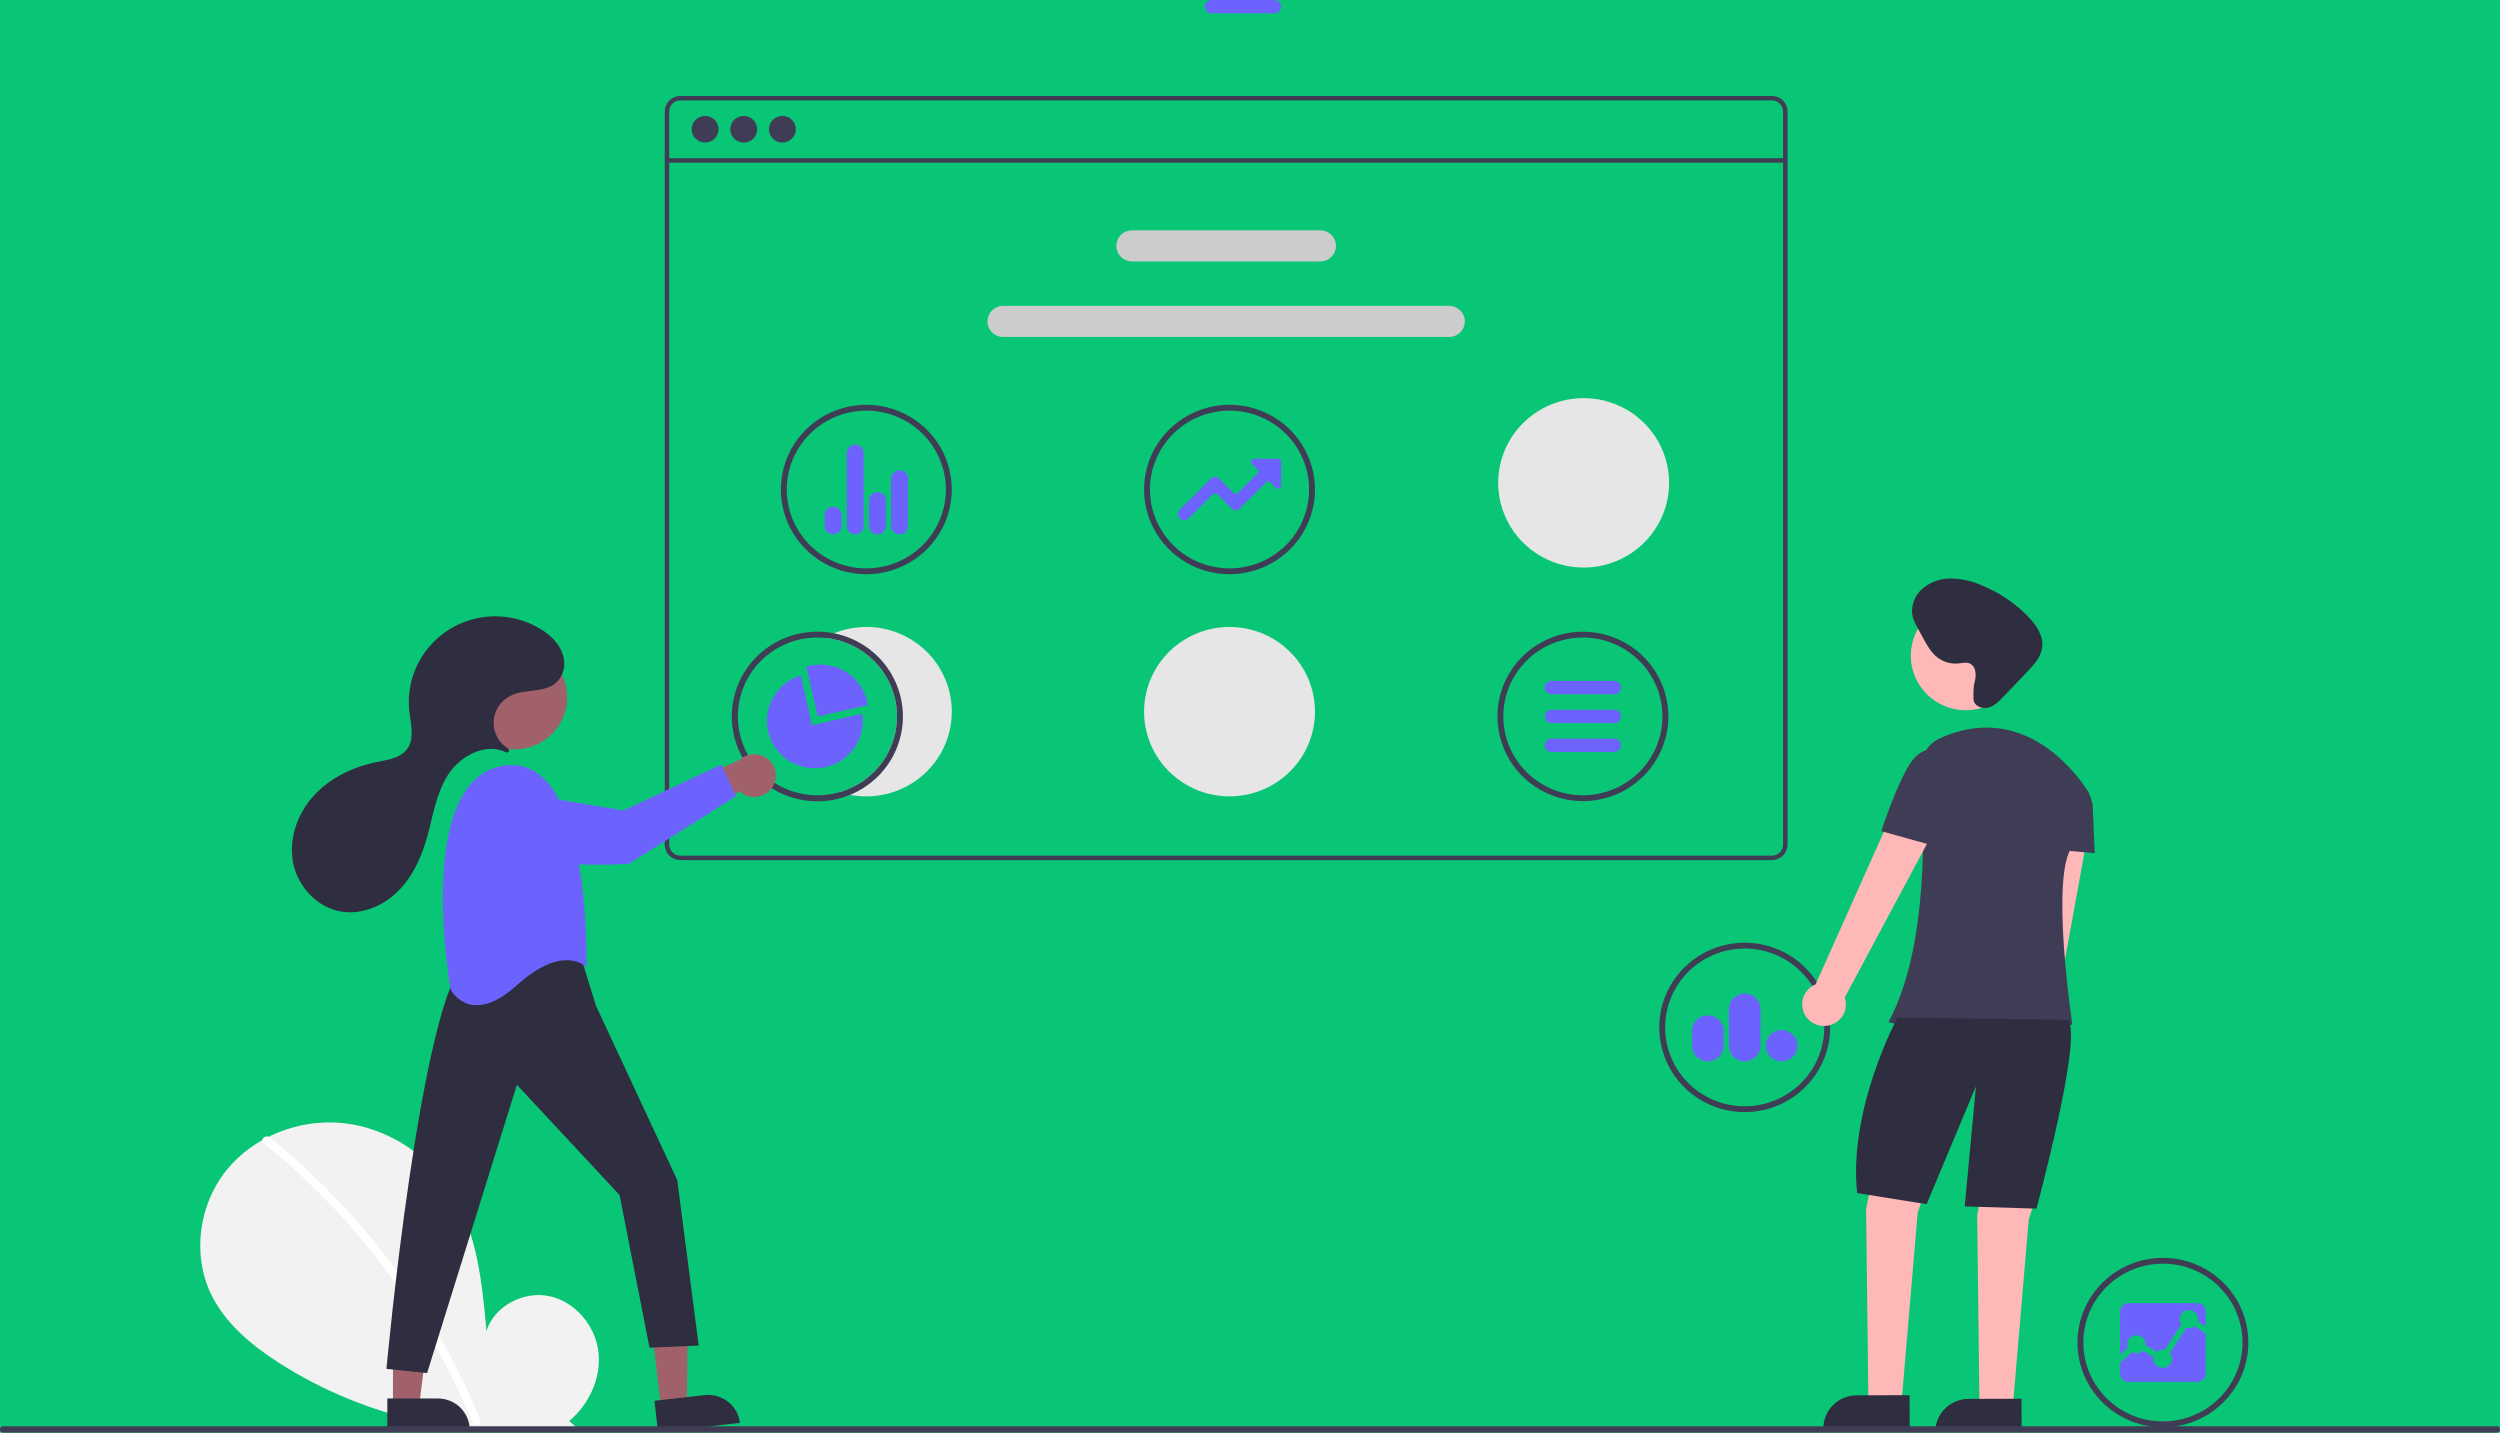 <svg width="349" height="200" viewBox="0 0 349 200" fill="none" xmlns="http://www.w3.org/2000/svg">
<path d="M0 0H349V200H0V0Z" fill="#09C676"/>
<path d="M79.459 198.376C82.272 196.02 83.981 192.298 83.533 188.674C83.085 185.05 80.309 181.718 76.708 180.949C73.108 180.179 69.003 182.31 67.91 185.796C67.308 179.074 66.614 172.071 63.009 166.347C59.744 161.164 54.09 157.456 47.962 156.792C41.834 156.129 35.383 158.635 31.561 163.429C27.739 168.223 26.803 175.192 29.48 180.696C31.452 184.751 35.085 187.769 38.891 190.223C51.19 198.089 65.941 201.288 80.43 199.231L79.459 198.376Z" fill="#F2F2F2"/>
<path d="M37.621 158.774C42.677 162.856 47.316 167.421 51.469 172.404C55.624 177.382 59.281 182.748 62.391 188.426C64.129 191.611 65.69 194.887 67.067 198.241C67.348 198.923 66.231 199.22 65.953 198.546C63.513 192.633 60.494 186.972 56.94 181.643C53.403 176.333 49.355 171.376 44.852 166.841C42.306 164.278 39.619 161.855 36.803 159.584C36.227 159.118 37.048 158.312 37.621 158.774V158.774Z" fill="white"/>
<path d="M247.352 13.393H94.987C94.406 13.393 93.849 13.622 93.439 14.029C93.028 14.436 92.797 14.988 92.797 15.564V117.9C92.797 118.476 93.028 119.028 93.439 119.435C93.849 119.842 94.406 120.071 94.987 120.071H247.352C247.932 120.071 248.489 119.842 248.899 119.435C249.31 119.028 249.541 118.476 249.542 117.9V15.564C249.541 14.988 249.31 14.436 248.899 14.029C248.489 13.622 247.932 13.393 247.352 13.393V13.393ZM248.916 117.9C248.916 118.312 248.751 118.706 248.458 118.997C248.164 119.287 247.766 119.451 247.352 119.451H94.987C94.572 119.451 94.174 119.287 93.881 118.997C93.587 118.706 93.423 118.312 93.422 117.9V15.564C93.423 15.152 93.587 14.758 93.881 14.467C94.174 14.177 94.572 14.013 94.987 14.013H247.352C247.766 14.013 248.164 14.177 248.458 14.467C248.751 14.758 248.916 15.152 248.916 15.564V117.9Z" fill="#3F3D56"/>
<path d="M249.229 22.088H93.11V22.709H249.229V22.088Z" fill="#3F3D56"/>
<path d="M98.428 19.905C99.465 19.905 100.305 19.072 100.305 18.044C100.305 17.017 99.465 16.184 98.428 16.184C97.391 16.184 96.551 17.017 96.551 18.044C96.551 19.072 97.391 19.905 98.428 19.905Z" fill="#3F3D56"/>
<path d="M103.825 19.905C104.862 19.905 105.702 19.072 105.702 18.044C105.702 17.017 104.862 16.184 103.825 16.184C102.788 16.184 101.948 17.017 101.948 18.044C101.948 19.072 102.788 19.905 103.825 19.905Z" fill="#3F3D56"/>
<path d="M109.222 19.905C110.259 19.905 111.1 19.072 111.1 18.044C111.1 17.017 110.259 16.184 109.222 16.184C108.186 16.184 107.345 17.017 107.345 18.044C107.345 19.072 108.186 19.905 109.222 19.905Z" fill="#3F3D56"/>
<path d="M184.309 36.496H158.029C157.448 36.496 156.891 36.267 156.48 35.86C156.069 35.453 155.839 34.901 155.839 34.325C155.839 33.75 156.069 33.197 156.48 32.79C156.891 32.383 157.448 32.154 158.029 32.154H184.309C184.89 32.154 185.447 32.383 185.858 32.79C186.269 33.197 186.499 33.75 186.499 34.325C186.499 34.901 186.269 35.453 185.858 35.86C185.447 36.267 184.89 36.496 184.309 36.496V36.496Z" fill="#CCCCCC"/>
<path d="M202.299 47.04H140.039C139.458 47.04 138.901 46.811 138.491 46.404C138.08 45.997 137.849 45.445 137.849 44.869C137.849 44.294 138.08 43.741 138.491 43.334C138.901 42.927 139.458 42.699 140.039 42.699H202.299C202.88 42.699 203.437 42.927 203.848 43.334C204.258 43.741 204.489 44.294 204.489 44.869C204.489 45.445 204.258 45.997 203.848 46.404C203.437 46.811 202.88 47.04 202.299 47.04Z" fill="#CCCCCC"/>
<path d="M220.972 111.838C218.612 111.838 216.305 111.144 214.343 109.845C212.38 108.545 210.851 106.698 209.948 104.537C209.045 102.376 208.809 99.998 209.269 97.704C209.729 95.409 210.866 93.302 212.534 91.648C214.203 89.994 216.329 88.868 218.644 88.411C220.958 87.955 223.358 88.189 225.538 89.084C227.718 89.98 229.582 91.495 230.893 93.44C232.204 95.385 232.904 97.672 232.904 100.011C232.9 103.147 231.642 106.153 229.405 108.37C227.168 110.587 224.135 111.835 220.972 111.838V111.838ZM220.972 89C218.775 89 216.627 89.646 214.8 90.856C212.973 92.065 211.549 93.785 210.708 95.797C209.867 97.809 209.647 100.023 210.076 102.159C210.505 104.295 211.563 106.257 213.116 107.797C214.67 109.337 216.649 110.386 218.804 110.811C220.959 111.236 223.193 111.018 225.223 110.184C227.253 109.351 228.988 107.939 230.209 106.129C231.429 104.318 232.081 102.189 232.081 100.011C232.077 97.092 230.906 94.293 228.823 92.228C226.741 90.164 223.917 89.003 220.972 89V89Z" fill="#3F3D56"/>
<path d="M120.937 80.162C118.577 80.162 116.271 79.469 114.308 78.169C112.346 76.87 110.817 75.022 109.914 72.861C109.011 70.7 108.774 68.322 109.235 66.028C109.695 63.734 110.831 61.626 112.5 59.972C114.169 58.318 116.295 57.192 118.61 56.736C120.924 56.279 123.323 56.513 125.504 57.409C127.684 58.304 129.547 59.82 130.859 61.765C132.17 63.709 132.869 65.996 132.869 68.335C132.866 71.471 131.608 74.477 129.371 76.694C127.134 78.912 124.101 80.159 120.937 80.162V80.162ZM120.937 57.324C118.74 57.324 116.592 57.97 114.766 59.18C112.939 60.39 111.515 62.109 110.674 64.121C109.833 66.133 109.613 68.347 110.042 70.484C110.47 72.62 111.528 74.582 113.082 76.121C114.636 77.662 116.615 78.71 118.77 79.135C120.925 79.56 123.159 79.342 125.189 78.508C127.219 77.675 128.954 76.264 130.174 74.453C131.395 72.642 132.047 70.513 132.047 68.335C132.043 65.416 130.872 62.617 128.789 60.553C126.706 58.489 123.883 57.327 120.937 57.324V57.324Z" fill="#3F3D56"/>
<path d="M125.572 74.605C125.26 74.605 124.96 74.482 124.739 74.263C124.518 74.045 124.393 73.748 124.393 73.438V66.802C124.393 66.493 124.517 66.196 124.738 65.978C124.959 65.759 125.258 65.636 125.57 65.635H125.572C125.884 65.636 126.183 65.759 126.404 65.978C126.625 66.196 126.749 66.493 126.749 66.802V73.438C126.749 73.748 126.625 74.044 126.404 74.263C126.183 74.482 125.884 74.605 125.572 74.605ZM122.498 74.605C122.343 74.607 122.188 74.578 122.044 74.52C121.899 74.462 121.768 74.376 121.657 74.268C121.546 74.159 121.457 74.03 121.397 73.888C121.336 73.746 121.305 73.593 121.304 73.438V69.864C121.305 69.554 121.429 69.258 121.65 69.039C121.87 68.82 122.169 68.697 122.482 68.697H122.498C122.811 68.697 123.11 68.82 123.33 69.039C123.551 69.258 123.675 69.554 123.676 69.864V73.438C123.675 73.748 123.551 74.044 123.33 74.263C123.11 74.482 122.811 74.605 122.498 74.605V74.605ZM119.395 74.605C119.083 74.605 118.783 74.482 118.562 74.263C118.341 74.045 118.216 73.748 118.216 73.438V63.233C118.216 62.923 118.34 62.627 118.561 62.408C118.782 62.189 119.081 62.066 119.393 62.066H119.395C119.707 62.066 120.006 62.189 120.227 62.408C120.448 62.627 120.572 62.923 120.572 63.233V73.438C120.572 73.748 120.448 74.044 120.227 74.263C120.006 74.482 119.707 74.605 119.395 74.605V74.605ZM116.304 74.605C116.149 74.605 115.996 74.575 115.853 74.516C115.71 74.458 115.58 74.372 115.47 74.263C115.361 74.155 115.274 74.026 115.215 73.885C115.156 73.743 115.125 73.591 115.125 73.437L115.127 71.905C115.127 71.595 115.251 71.298 115.472 71.08C115.693 70.861 115.992 70.738 116.304 70.738C116.616 70.739 116.916 70.862 117.136 71.08C117.357 71.299 117.481 71.596 117.481 71.906V73.438C117.48 73.748 117.356 74.044 117.136 74.263C116.915 74.482 116.616 74.605 116.304 74.605V74.605Z" fill="#6C63FF"/>
<path d="M301.943 199.245C299.583 199.245 297.276 198.552 295.314 197.252C293.352 195.953 291.822 194.105 290.919 191.944C290.016 189.783 289.78 187.405 290.24 185.111C290.701 182.817 291.837 180.709 293.506 179.055C295.174 177.401 297.3 176.275 299.615 175.819C301.93 175.362 304.329 175.596 306.509 176.492C308.689 177.387 310.553 178.903 311.864 180.848C313.175 182.793 313.875 185.079 313.875 187.418C313.871 190.554 312.613 193.56 310.376 195.777C308.139 197.995 305.106 199.242 301.943 199.245ZM301.943 176.407C299.746 176.407 297.598 177.053 295.771 178.263C293.944 179.473 292.52 181.192 291.679 183.204C290.839 185.217 290.619 187.431 291.047 189.567C291.476 191.703 292.534 193.665 294.088 195.205C295.641 196.744 297.621 197.793 299.776 198.218C301.931 198.643 304.164 198.425 306.194 197.591C308.224 196.758 309.959 195.347 311.18 193.536C312.4 191.725 313.052 189.596 313.052 187.418C313.049 184.499 311.877 181.7 309.794 179.636C307.712 177.571 304.888 176.41 301.943 176.407V176.407Z" fill="#3F3D56"/>
<path d="M305.232 185.366L302.906 188.891C303.093 189.116 303.194 189.399 303.193 189.69C303.193 190.026 303.058 190.348 302.818 190.586C302.578 190.823 302.252 190.957 301.913 190.957C301.574 190.957 301.249 190.823 301.009 190.586C300.769 190.348 300.634 190.026 300.633 189.69C300.634 189.608 300.642 189.527 300.656 189.446L299.12 188.56C298.922 188.75 298.667 188.872 298.393 188.906C298.119 188.94 297.842 188.886 297.602 188.75L295.969 190.267V191.779C295.969 192.078 296.089 192.365 296.302 192.576C296.515 192.788 296.804 192.908 297.106 192.909H306.777C307.079 192.908 307.368 192.788 307.582 192.577C307.795 192.365 307.916 192.078 307.917 191.779V186.172L306.355 185.142C306.198 185.262 306.015 185.346 305.82 185.384C305.625 185.423 305.424 185.417 305.232 185.366H305.232Z" fill="#6C63FF"/>
<path d="M298.233 186.388C298.573 186.388 298.898 186.522 299.138 186.76C299.378 186.998 299.513 187.321 299.513 187.657V187.657V187.82L301.115 188.709C301.343 188.523 301.63 188.421 301.926 188.422C302.019 188.422 302.112 188.432 302.203 188.451L304.534 184.874C304.418 184.712 304.342 184.525 304.312 184.328C304.282 184.131 304.3 183.93 304.364 183.741C304.427 183.552 304.535 183.381 304.678 183.241C304.821 183.102 304.995 182.997 305.186 182.937C305.378 182.876 305.581 182.862 305.779 182.894C305.977 182.926 306.165 183.004 306.327 183.121C306.489 183.239 306.62 183.393 306.711 183.571C306.802 183.748 306.849 183.944 306.848 184.143C306.848 184.244 306.837 184.345 306.814 184.443L307.917 185.173V183.058C307.916 182.758 307.795 182.472 307.582 182.26C307.368 182.048 307.079 181.929 306.777 181.928H297.106C296.804 181.929 296.515 182.049 296.302 182.26C296.089 182.472 295.969 182.758 295.969 183.058V189.118L297.035 188.105C296.963 187.914 296.94 187.708 296.966 187.506C296.992 187.303 297.068 187.11 297.185 186.943C297.303 186.775 297.46 186.639 297.642 186.544C297.825 186.45 298.028 186.401 298.233 186.401V186.388Z" fill="#6C63FF"/>
<path d="M171.642 80.162C169.282 80.162 166.975 79.469 165.013 78.169C163.051 76.87 161.522 75.022 160.619 72.861C159.716 70.7 159.479 68.322 159.94 66.028C160.4 63.734 161.536 61.626 163.205 59.972C164.874 58.318 167 57.192 169.314 56.736C171.629 56.279 174.028 56.513 176.208 57.409C178.389 58.304 180.252 59.82 181.563 61.765C182.874 63.709 183.574 65.996 183.574 68.335C183.571 71.471 182.312 74.477 180.076 76.694C177.839 78.912 174.806 80.159 171.642 80.162V80.162ZM171.642 57.324C169.445 57.324 167.297 57.97 165.47 59.18C163.644 60.39 162.22 62.109 161.379 64.121C160.538 66.133 160.318 68.347 160.747 70.484C161.175 72.62 162.233 74.582 163.787 76.121C165.341 77.662 167.32 78.71 169.475 79.135C171.63 79.56 173.864 79.342 175.894 78.508C177.923 77.675 179.658 76.264 180.879 74.453C182.1 72.642 182.751 70.513 182.751 68.335C182.748 65.416 181.577 62.617 179.494 60.553C177.411 58.489 174.588 57.327 171.642 57.324V57.324Z" fill="#3F3D56"/>
<path d="M165.303 72.623C165.132 72.623 164.964 72.572 164.821 72.478C164.679 72.383 164.568 72.249 164.502 72.092C164.436 71.935 164.419 71.763 164.452 71.596C164.485 71.429 164.568 71.276 164.689 71.156L169.098 66.773C169.166 66.705 169.248 66.65 169.338 66.613C169.428 66.576 169.524 66.557 169.622 66.558H169.622C169.72 66.557 169.816 66.576 169.906 66.613C169.996 66.65 170.078 66.704 170.146 66.772L172.191 68.799C172.232 68.84 172.281 68.873 172.335 68.895C172.389 68.917 172.447 68.929 172.505 68.928H172.506C172.564 68.928 172.622 68.917 172.676 68.895C172.73 68.873 172.779 68.84 172.82 68.799L175.707 65.933C175.721 65.919 175.731 65.903 175.739 65.885C175.746 65.867 175.75 65.848 175.75 65.829C175.75 65.81 175.746 65.791 175.739 65.773C175.731 65.755 175.72 65.739 175.707 65.725L174.773 64.801C174.71 64.739 174.668 64.661 174.651 64.575C174.633 64.49 174.642 64.401 174.676 64.32C174.709 64.24 174.766 64.171 174.84 64.123C174.913 64.074 174.999 64.048 175.087 64.048H178.404C178.522 64.049 178.635 64.095 178.718 64.178C178.802 64.26 178.849 64.372 178.849 64.489V67.775C178.849 67.862 178.823 67.948 178.774 68.02C178.725 68.093 178.656 68.149 178.574 68.183C178.493 68.216 178.404 68.225 178.317 68.208C178.231 68.191 178.152 68.149 178.09 68.087L177.154 67.16C177.141 67.146 177.124 67.135 177.106 67.128C177.088 67.121 177.069 67.117 177.05 67.117C177.03 67.117 177.011 67.121 176.993 67.128C176.975 67.135 176.959 67.146 176.945 67.16L173.036 71.032C172.967 71.1 172.885 71.154 172.795 71.191C172.706 71.228 172.609 71.247 172.512 71.247H172.512C172.414 71.247 172.318 71.228 172.228 71.191C172.138 71.154 172.056 71.1 171.988 71.032L169.942 69.004C169.857 68.924 169.745 68.879 169.628 68.879C169.511 68.879 169.398 68.924 169.313 69.004L165.917 72.371C165.836 72.451 165.741 72.514 165.635 72.558C165.53 72.601 165.417 72.623 165.303 72.623V72.623Z" fill="#6C63FF"/>
<path d="M171.642 111.174C169.282 111.174 166.975 110.48 165.013 109.18C163.051 107.881 161.522 106.034 160.619 103.873C159.716 101.711 159.479 99.333 159.94 97.039C160.4 94.745 161.536 92.638 163.205 90.984C164.874 89.33 167 88.203 169.314 87.747C171.629 87.29 174.028 87.525 176.208 88.42C178.389 89.315 180.252 90.831 181.563 92.776C182.874 94.721 183.574 97.007 183.574 99.347C183.571 102.482 182.312 105.488 180.076 107.706C177.839 109.923 174.806 111.17 171.642 111.174V111.174Z" fill="#E6E6E6"/>
<path d="M221.075 79.232C218.715 79.232 216.408 78.538 214.446 77.239C212.484 75.939 210.954 74.092 210.051 71.931C209.148 69.77 208.912 67.392 209.372 65.098C209.833 62.804 210.969 60.696 212.638 59.042C214.306 57.388 216.432 56.262 218.747 55.805C221.062 55.349 223.461 55.583 225.641 56.478C227.821 57.374 229.685 58.889 230.996 60.834C232.307 62.779 233.007 65.066 233.007 67.405C233.003 70.541 231.745 73.547 229.508 75.764C227.271 77.981 224.238 79.229 221.075 79.232V79.232Z" fill="#E6E6E6"/>
<path d="M120.937 87.519C118.889 87.522 116.876 88.045 115.09 89.039C117.671 89.265 120.091 90.378 121.932 92.186C123.773 93.993 124.919 96.381 125.171 98.937C125.423 101.493 124.767 104.057 123.314 106.184C121.862 108.311 119.705 109.868 117.218 110.585C117.684 110.739 118.159 110.862 118.641 110.954C119.397 111.102 120.167 111.176 120.937 111.175C124.102 111.175 127.137 109.928 129.375 107.71C131.613 105.492 132.87 102.484 132.87 99.347C132.87 96.21 131.613 93.202 129.375 90.984C127.137 88.765 124.102 87.519 120.937 87.519V87.519Z" fill="#E6E6E6"/>
<path d="M116.41 88.406C115.654 88.256 114.885 88.181 114.114 88.183C111.046 88.18 108.094 89.347 105.871 91.442C103.647 93.538 102.323 96.401 102.171 99.438C102.02 102.476 103.053 105.454 105.057 107.757C107.061 110.06 109.882 111.51 112.936 111.807C115.989 112.103 119.04 111.224 121.458 109.352C123.875 107.479 125.473 104.756 125.919 101.747C126.366 98.739 125.628 95.675 123.858 93.191C122.087 90.708 119.421 88.994 116.41 88.406V88.406ZM117.218 110.586C115.69 111.026 114.084 111.136 112.509 110.908C110.934 110.68 109.427 110.12 108.09 109.264C106.753 108.409 105.617 107.279 104.759 105.951C103.9 104.622 103.34 103.127 103.115 101.565C102.891 100.003 103.007 98.412 103.457 96.899C103.907 95.386 104.679 93.986 105.722 92.795C106.765 91.603 108.054 90.648 109.502 89.993C110.95 89.338 112.523 88.999 114.114 88.999C114.443 88.999 114.768 89.014 115.09 89.039C117.671 89.265 120.091 90.378 121.932 92.186C123.773 93.993 124.919 96.382 125.171 98.938C125.423 101.494 124.767 104.057 123.314 106.184C121.862 108.311 119.706 109.868 117.218 110.586V110.586Z" fill="#3F3D56"/>
<path d="M121.062 97.929C120.667 96.215 119.603 94.727 118.102 93.791C116.602 92.854 114.788 92.546 113.059 92.934C112.89 92.972 112.715 93.019 112.561 93.067L114.155 100.012L121.162 98.434C121.133 98.272 121.1 98.096 121.062 97.929Z" fill="#6C63FF"/>
<path d="M120.383 99.653L113.373 101.231L111.781 94.286C110.559 94.66 109.471 95.375 108.646 96.344C107.821 97.313 107.294 98.496 107.126 99.754C106.959 101.011 107.159 102.289 107.703 103.437C108.246 104.585 109.11 105.555 110.193 106.231C111.275 106.907 112.531 107.261 113.81 107.251C115.089 107.241 116.339 106.868 117.411 106.176C118.483 105.484 119.332 104.501 119.858 103.345C120.383 102.189 120.564 100.908 120.377 99.653H120.383Z" fill="#6C63FF"/>
<path d="M243.561 155.254C241.201 155.254 238.894 154.56 236.932 153.261C234.969 151.961 233.44 150.114 232.537 147.953C231.634 145.792 231.398 143.414 231.858 141.12C232.318 138.825 233.455 136.718 235.124 135.064C236.792 133.41 238.918 132.283 241.233 131.827C243.547 131.371 245.947 131.605 248.127 132.5C250.307 133.395 252.171 134.911 253.482 136.856C254.793 138.801 255.493 141.088 255.493 143.427C255.489 146.563 254.231 149.569 251.994 151.786C249.757 154.003 246.724 155.25 243.561 155.254V155.254ZM243.561 132.416C241.364 132.416 239.216 133.061 237.389 134.271C235.562 135.481 234.138 137.201 233.297 139.213C232.456 141.225 232.236 143.439 232.665 145.575C233.094 147.711 234.152 149.673 235.705 151.213C237.259 152.753 239.238 153.802 241.393 154.227C243.548 154.652 245.782 154.433 247.812 153.6C249.842 152.767 251.577 151.355 252.798 149.544C254.018 147.734 254.67 145.605 254.67 143.427C254.666 140.507 253.495 137.709 251.412 135.644C249.33 133.58 246.506 132.419 243.561 132.416V132.416Z" fill="#3F3D56"/>
<path d="M248.709 148.166C248.272 148.166 247.845 148.038 247.482 147.798C247.119 147.557 246.835 147.216 246.668 146.816C246.5 146.416 246.456 145.976 246.541 145.551C246.626 145.127 246.836 144.736 247.145 144.43C247.454 144.124 247.847 143.915 248.275 143.83C248.703 143.746 249.147 143.789 249.551 143.954C249.955 144.12 250.3 144.4 250.543 144.76C250.786 145.119 250.915 145.542 250.916 145.975C250.916 146.556 250.683 147.112 250.27 147.523C249.856 147.934 249.294 148.165 248.709 148.166ZM243.56 148.166C242.975 148.165 242.414 147.934 242.001 147.524C241.587 147.114 241.354 146.558 241.354 145.978V140.875C241.354 140.295 241.587 139.74 242.001 139.33C242.415 138.921 242.976 138.69 243.56 138.69C244.145 138.69 244.706 138.921 245.12 139.33C245.534 139.74 245.766 140.295 245.767 140.875V145.978C245.766 146.558 245.534 147.114 245.12 147.524C244.706 147.934 244.145 148.165 243.56 148.166V148.166ZM238.413 148.166C237.828 148.165 237.267 147.934 236.853 147.524C236.439 147.113 236.206 146.557 236.205 145.977V143.938C236.205 143.357 236.438 142.801 236.852 142.39C237.266 141.98 237.828 141.749 238.413 141.749C238.999 141.749 239.561 141.98 239.975 142.39C240.389 142.801 240.622 143.357 240.622 143.938V145.977C240.621 146.557 240.388 147.113 239.974 147.524C239.56 147.934 238.999 148.165 238.413 148.166V148.166Z" fill="#6C63FF"/>
<path d="M92.257 196.488L95.895 196.079L96.034 181.98L90.666 182.584L92.257 196.488Z" fill="#A0616A"/>
<path d="M103.291 198.637L91.861 199.923L91.36 195.546L98.374 194.757C99.545 194.625 100.721 194.96 101.644 195.688C102.566 196.415 103.158 197.477 103.291 198.637V198.637L103.291 198.637Z" fill="#2F2E41"/>
<path d="M54.855 196.263L58.515 196.263L60.256 182.269L54.854 182.269L54.855 196.263Z" fill="#A0616A"/>
<path d="M65.574 199.631L54.071 199.632L54.07 195.226L61.129 195.226C62.308 195.226 63.439 195.69 64.272 196.516C65.106 197.342 65.574 198.463 65.574 199.631V199.631L65.574 199.631Z" fill="#2F2E41"/>
<path d="M81.116 133.684L83.206 140.422L94.551 164.756L97.537 187.839L90.67 188.134L86.49 166.828L72.159 151.439L59.62 191.686L53.948 191.094C53.948 191.094 58.724 139.01 65.293 133.684C65.293 133.684 76.041 128.653 81.116 133.684Z" fill="#2F2E41"/>
<path d="M71.845 104.61C75.895 104.61 79.178 101.356 79.178 97.341C79.178 93.327 75.895 90.073 71.845 90.073C67.796 90.073 64.513 93.327 64.513 97.341C64.513 101.356 67.796 104.61 71.845 104.61Z" fill="#A0616A"/>
<path d="M81.862 135.015C81.862 135.015 82.758 104.831 70.219 106.902C57.679 108.974 62.904 138.123 62.904 138.123C62.904 138.123 65.591 143.449 72.159 137.531C78.728 131.612 81.862 135.015 81.862 135.015Z" fill="#6C63FF"/>
<path d="M107.822 109.891C107.586 110.258 107.273 110.57 106.903 110.804C106.533 111.038 106.115 111.188 105.68 111.245C105.245 111.302 104.803 111.264 104.384 111.133C103.965 111.002 103.581 110.781 103.258 110.487L93.865 115.503L94.357 110.029L103.201 106.105C103.735 105.6 104.439 105.306 105.177 105.28C105.916 105.254 106.638 105.497 107.208 105.964C107.777 106.43 108.154 107.088 108.267 107.812C108.381 108.536 108.222 109.275 107.822 109.891L107.822 109.891Z" fill="#A0616A"/>
<path d="M71.775 110.587L87.022 113.142L100.684 106.749L102.759 111.145L87.802 120.588C87.802 120.588 71.967 121.654 68.306 117.515C66.933 115.963 66.776 114.55 67.116 113.39C67.414 112.44 68.052 111.631 68.91 111.115C69.769 110.598 70.787 110.411 71.775 110.587V110.587Z" fill="#6C63FF"/>
<path d="M70.973 104.979C71.008 104.947 71.035 104.909 71.053 104.865C71.07 104.822 71.077 104.775 71.073 104.729C71.069 104.682 71.053 104.637 71.029 104.598C71.004 104.558 70.97 104.525 70.93 104.5C70.279 104.1 69.749 103.534 69.395 102.861C69.04 102.188 68.876 101.433 68.918 100.675C68.96 99.917 69.207 99.184 69.633 98.553C70.06 97.923 70.65 97.417 71.341 97.091C73.497 96.072 76.418 96.865 78.012 94.907C78.336 94.488 78.566 94.005 78.684 93.49C78.803 92.975 78.808 92.442 78.7 91.925C78.356 90.076 76.953 88.702 75.383 87.761C73.453 86.605 71.236 86.008 68.981 86.037C66.727 86.066 64.526 86.72 62.627 87.925C60.729 89.131 59.209 90.839 58.24 92.857C57.271 94.875 56.891 97.121 57.144 99.342C57.347 101.122 57.901 103.117 56.833 104.562C55.894 105.834 54.12 106.073 52.562 106.389C49.22 107.066 45.996 108.63 43.728 111.155C41.461 113.681 40.251 117.224 40.935 120.537C41.618 123.849 44.361 126.76 47.733 127.274C50.477 127.692 53.311 126.536 55.326 124.643C57.341 122.75 58.615 120.194 59.418 117.56C60.372 114.433 60.748 111.064 62.47 108.279C64.155 105.553 67.785 103.6 70.631 105.019C70.685 105.047 70.747 105.059 70.808 105.051C70.87 105.044 70.927 105.019 70.973 104.979V104.979Z" fill="#2F2E41"/>
<path d="M283.473 158.778C283.87 158.582 284.219 158.303 284.495 157.959C284.771 157.615 284.968 157.216 285.071 156.788C285.174 156.361 285.182 155.917 285.093 155.486C285.005 155.056 284.822 154.65 284.558 154.297L291.623 115.541L285.03 115.455L280.123 153.78C279.555 154.259 279.183 154.928 279.079 155.66C278.975 156.393 279.146 157.138 279.558 157.754C279.971 158.37 280.598 158.814 281.32 159.003C282.041 159.192 282.807 159.112 283.473 158.778H283.473Z" fill="#FFB8B8"/>
<path d="M263.011 156.941L260.508 168.725L260.821 195.084H265.514L267.704 169.345L271.145 158.491L263.011 156.941Z" fill="#FFB8B8"/>
<path d="M278.521 157.825L276.018 169.609L276.331 195.969H281.024L283.214 170.229L286.656 159.376L278.521 157.825Z" fill="#FFB8B8"/>
<path d="M259.182 194.785L266.58 194.766L266.591 199.383L254.536 199.413C254.535 198.807 254.654 198.206 254.886 197.645C255.119 197.085 255.461 196.575 255.892 196.145C256.324 195.715 256.836 195.374 257.401 195.141C257.965 194.907 258.571 194.786 259.182 194.785V194.785Z" fill="#2F2E41"/>
<path d="M274.807 195.283L282.205 195.265L282.216 199.882L270.161 199.912C270.16 199.305 270.279 198.705 270.511 198.144C270.744 197.583 271.086 197.073 271.517 196.644C271.949 196.214 272.461 195.873 273.026 195.639C273.59 195.406 274.196 195.285 274.807 195.283V195.283Z" fill="#2F2E41"/>
<path d="M274.431 99.149C278.675 99.149 282.115 95.739 282.115 91.533C282.115 87.326 278.675 83.916 274.431 83.916C270.187 83.916 266.746 87.326 266.746 91.533C266.746 95.739 270.187 99.149 274.431 99.149Z" fill="#FFB8B8"/>
<path d="M291.412 110.372C289.074 106.736 281.734 98.112 270.811 103.062C269.951 103.456 269.232 104.103 268.753 104.914C268.274 105.725 268.057 106.662 268.131 107.599C268.659 114.514 269.326 132.133 263.637 142.676C263.637 142.676 280.219 147.637 289.292 142.986C289.292 142.986 286.163 122.208 289.292 118.177C290.335 116.888 291.18 115.454 291.799 113.92C292.016 113.339 292.094 112.717 292.027 112.101C291.96 111.485 291.75 110.893 291.412 110.372V110.372Z" fill="#3F3D56"/>
<path d="M288.353 110.114L291.424 111.382C291.628 111.466 291.804 111.607 291.931 111.787C292.057 111.967 292.129 112.179 292.139 112.398L292.421 119.107L285.538 118.487L288.353 110.114Z" fill="#3F3D56"/>
<path d="M264.888 142.055C264.888 142.055 258.005 154.77 259.257 166.554L268.956 168.105L275.839 151.669L274.274 168.415L284.286 168.725C284.286 168.725 290.856 144.536 288.666 142.365L264.888 142.055Z" fill="#2F2E41"/>
<path d="M255.113 143.19C255.551 143.124 255.969 142.963 256.337 142.719C256.706 142.475 257.016 142.154 257.246 141.778C257.476 141.403 257.62 140.982 257.668 140.545C257.716 140.108 257.667 139.666 257.524 139.25L271.487 113.161L265.235 111.085L253.461 137.417C252.772 137.701 252.212 138.226 251.887 138.892C251.563 139.558 251.496 140.319 251.699 141.031C251.903 141.742 252.363 142.355 252.992 142.753C253.621 143.151 254.376 143.307 255.113 143.19H255.113Z" fill="#FFB8B8"/>
<path d="M273.393 106.098L270.807 104.951C270.807 104.951 268.614 103.604 266.671 106.569C264.727 109.533 262.628 116.031 262.628 116.031L271.066 118.384L273.393 106.098Z" fill="#3F3D56"/>
<path d="M275.662 95.2C275.938 94.25 275.858 92.965 274.929 92.606C274.445 92.419 273.905 92.567 273.389 92.619C272.378 92.717 271.366 92.441 270.548 91.844C269.587 91.136 268.994 90.054 268.43 89.007L267.578 87.424C267.388 87.094 267.227 86.749 267.094 86.392C266.62 84.994 267.135 83.376 268.189 82.335C269.291 81.32 270.74 80.756 272.245 80.759C273.738 80.77 275.212 81.083 276.578 81.68C279.007 82.661 281.206 84.125 283.04 85.982C284.239 87.198 285.33 88.782 285.08 90.463C284.885 91.772 283.922 92.821 283.004 93.781L279.674 97.266C279.084 97.883 278.454 98.526 277.63 98.763C276.807 99 275.746 98.652 275.521 97.831C275.521 97.831 275.386 96.149 275.662 95.2Z" fill="#2F2E41"/>
<path d="M348.63 200H0.37C0.272 200 0.178 199.953 0.108 199.869C0.039 199.786 0 199.672 0 199.554C0 199.435 0.039 199.322 0.108 199.238C0.178 199.154 0.272 199.107 0.37 199.107H348.63C348.728 199.107 348.822 199.154 348.892 199.238C348.961 199.322 349 199.435 349 199.554C349 199.672 348.961 199.786 348.892 199.869C348.822 199.953 348.728 200 348.63 200Z" fill="#3F3D56"/>
<path d="M225.352 104.973H216.591C216.342 104.973 216.104 104.875 215.928 104.7C215.752 104.526 215.653 104.289 215.653 104.043C215.653 103.796 215.752 103.559 215.928 103.385C216.104 103.21 216.342 103.112 216.591 103.112H225.352C225.6 103.112 225.839 103.21 226.015 103.385C226.191 103.559 226.29 103.796 226.29 104.043C226.29 104.289 226.191 104.526 226.015 104.7C225.839 104.875 225.6 104.973 225.352 104.973V104.973Z" fill="#6C63FF"/>
<path d="M225.352 100.941H216.591C216.342 100.941 216.104 100.843 215.928 100.669C215.752 100.495 215.653 100.258 215.653 100.011C215.653 99.764 215.752 99.528 215.928 99.353C216.104 99.179 216.342 99.081 216.591 99.081H225.352C225.6 99.081 225.839 99.179 226.015 99.353C226.191 99.528 226.29 99.764 226.29 100.011C226.29 100.258 226.191 100.495 226.015 100.669C225.839 100.843 225.6 100.941 225.352 100.941V100.941Z" fill="#6C63FF"/>
<path d="M225.352 96.91H216.591C216.342 96.91 216.104 96.812 215.928 96.638C215.752 96.463 215.653 96.226 215.653 95.98C215.653 95.733 215.752 95.496 215.928 95.322C216.104 95.147 216.342 95.049 216.591 95.049H225.352C225.6 95.049 225.839 95.147 226.015 95.322C226.191 95.496 226.29 95.733 226.29 95.98C226.29 96.226 226.191 96.463 226.015 96.638C225.839 96.812 225.6 96.91 225.352 96.91V96.91Z" fill="#6C63FF"/>
<path d="M177.902 1.861H169.142C168.893 1.861 168.655 1.763 168.479 1.588C168.302 1.414 168.204 1.177 168.204 0.93C168.204 0.684 168.302 0.447 168.479 0.272C168.655 0.098 168.893 0 169.142 0H177.902C178.151 0 178.39 0.098 178.566 0.272C178.742 0.447 178.841 0.684 178.841 0.93C178.841 1.177 178.742 1.414 178.566 1.588C178.39 1.763 178.151 1.861 177.902 1.861V1.861Z" fill="#6C63FF"/>
</svg>
